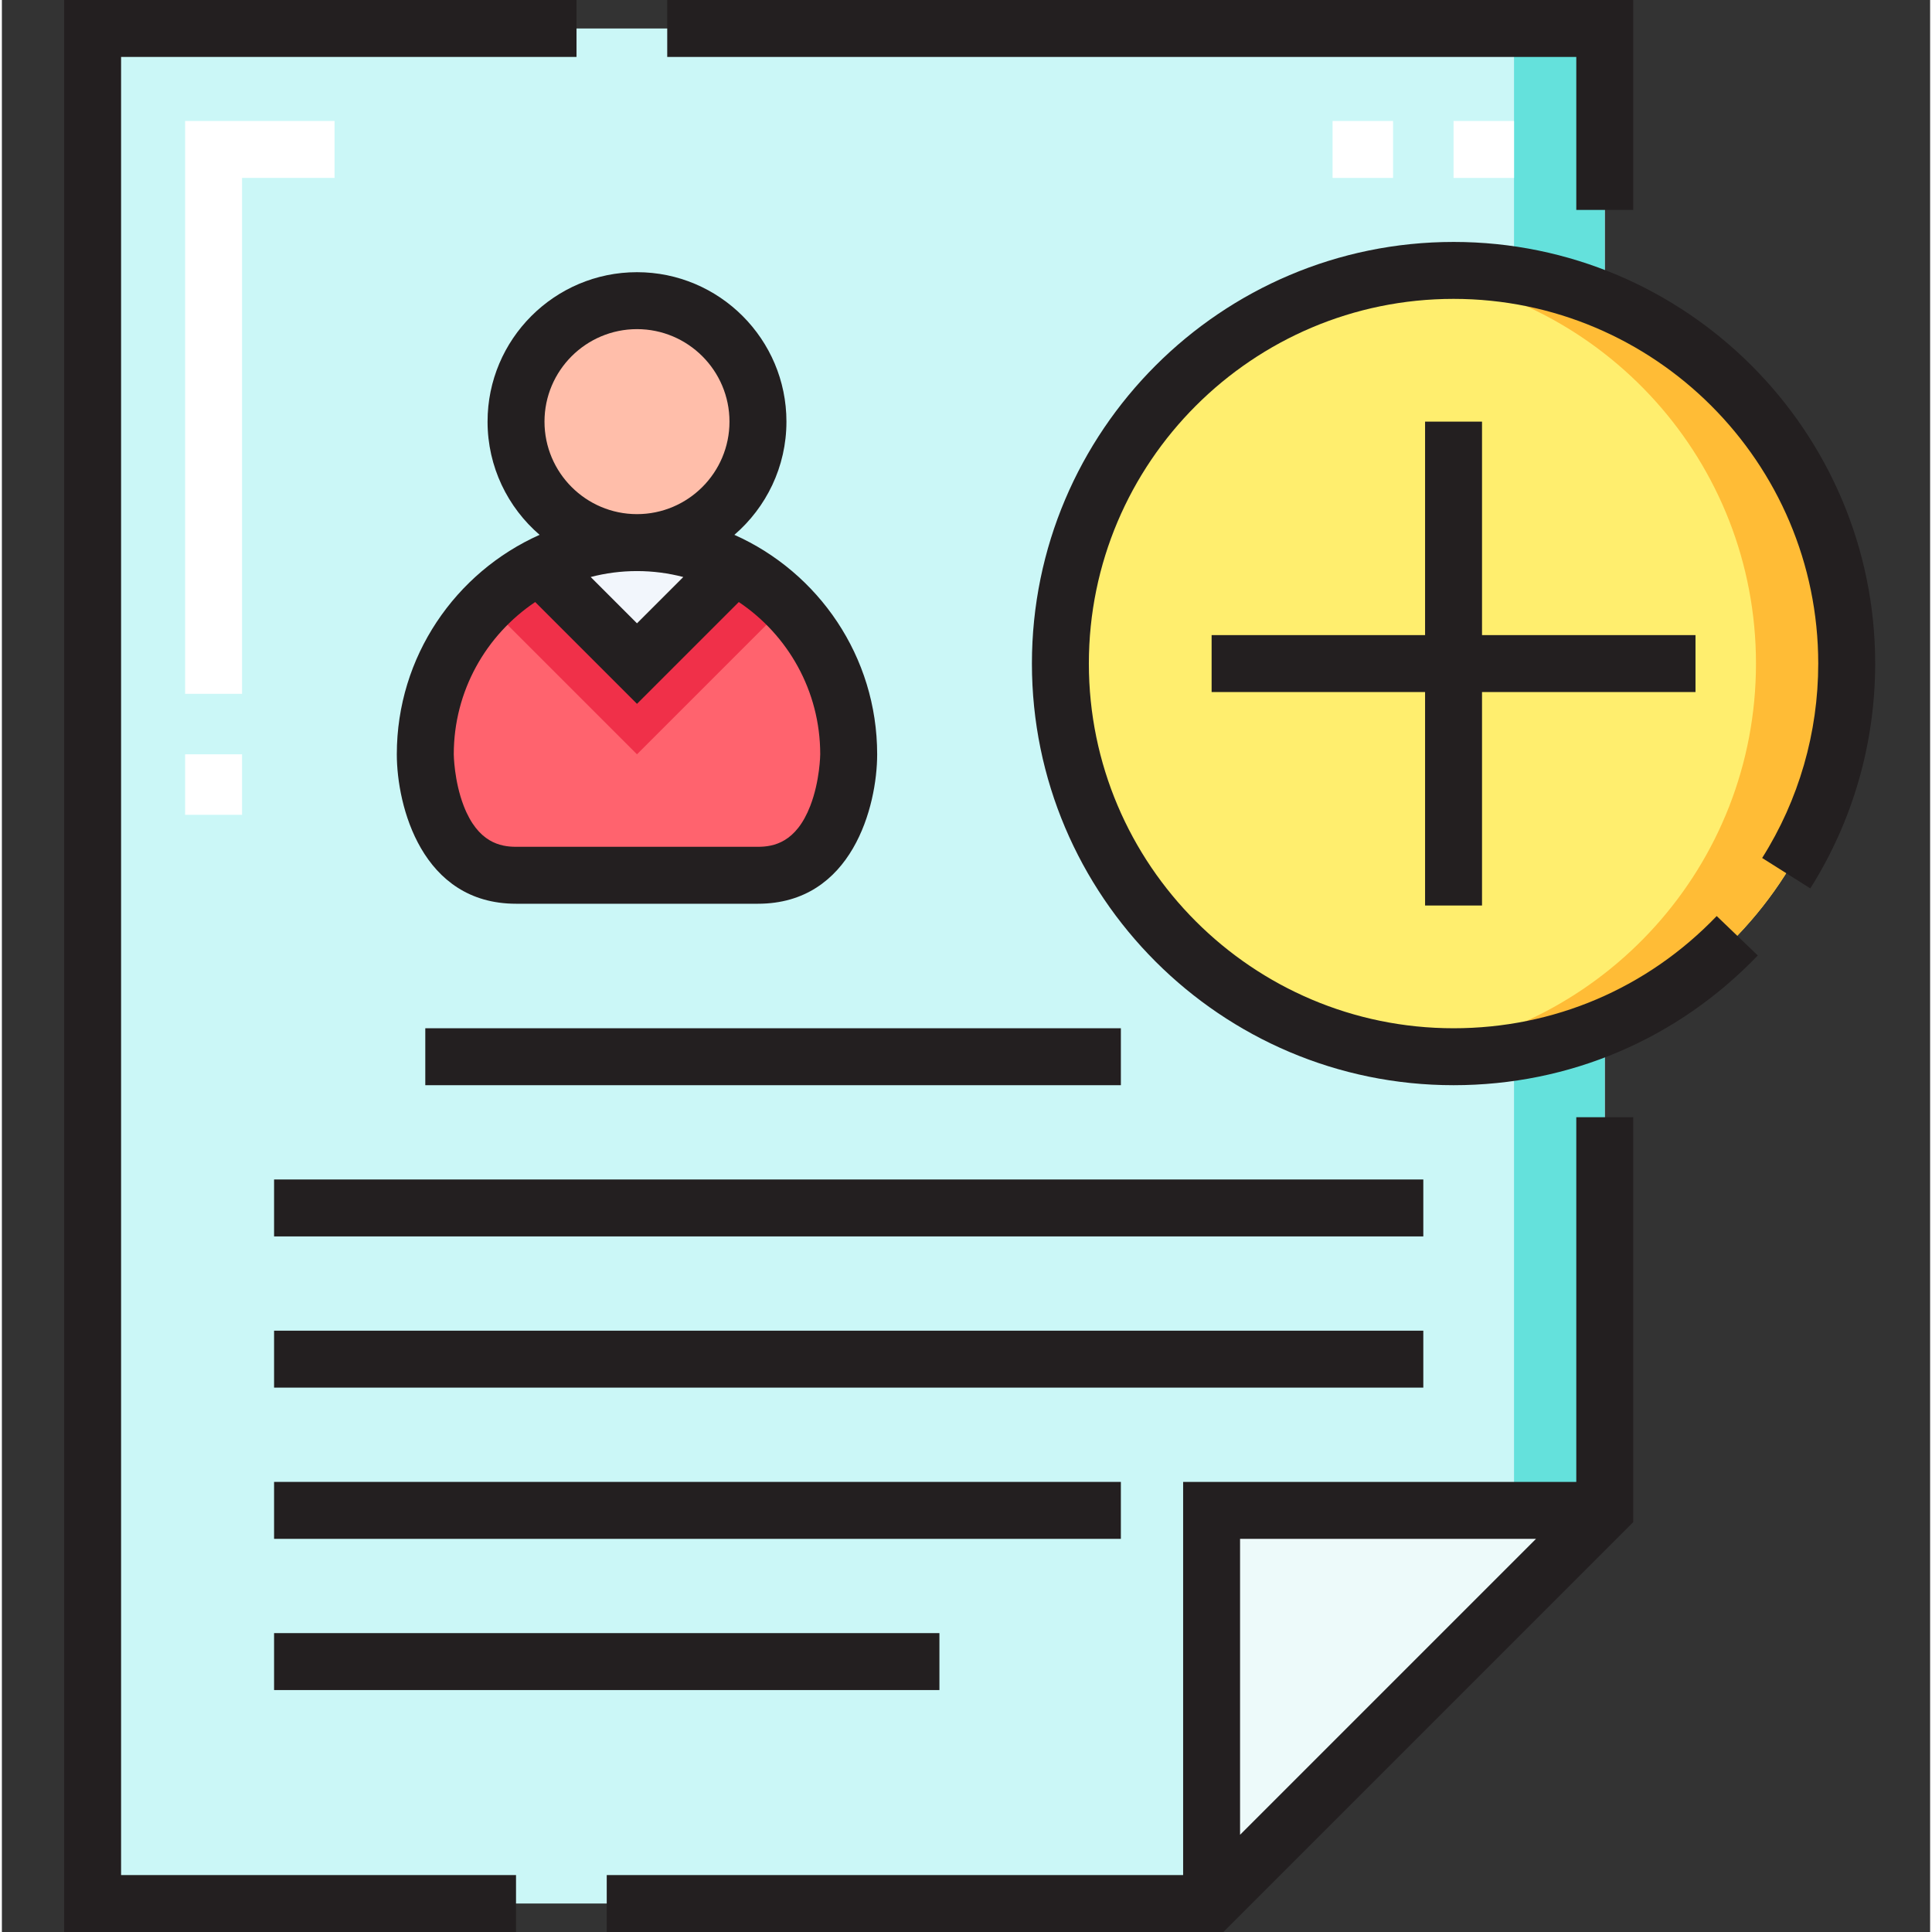 <svg height="512pt" viewBox="-16 0 511 512" width="512pt" xmlns="http://www.w3.org/2000/svg"><rect x="-16" y="0" width="511" height="512" fill="#333333" stroke="none"/><path d="m408.777 400.266-104.188 104.188v-104.188zm0 0" fill="#edfafa"/><path d="m408.777 7.547v392.719h-104.188v104.188h-296.543v-496.906zm0 0" fill="#cbf7f7"/><path d="m384.734 7.547h24.043v392.719h-24.043zm0 0" fill="#64e1dc"/><path d="m208.41 199.898s0 32.059-24.043 32.059c-24.043 0-40.074 0-64.117 0s-24.043-32.059-24.043-32.059c0-21.723 12.262-40.477 30.297-49.852l25.805 25.805 25.809-25.805c18.031 9.375 30.293 28.129 30.293 49.852zm0 0" fill="#ff636e"/><path d="m152.309 143.793c9.297 0 18.113 2.246 25.809 6.254l-25.809 25.805-25.809-25.805c7.695-4.008 16.512-6.254 25.809-6.254zm0 0" fill="#f2f6fc"/><path d="m152.309 79.676c17.715 0 32.059 14.348 32.059 32.059 0 17.715-14.344 32.059-32.059 32.059s-32.059-14.344-32.059-32.059c0-17.711 14.348-32.059 32.059-32.059zm0 0" fill="#ffbeaa"/><path d="m191.922 160.285c-4.059-4.055-8.66-7.562-13.805-10.238l-25.809 25.805-25.762-25.762-.141.012c-5.105 2.668-9.68 6.156-13.711 10.184l39.613 39.613zm0 0" fill="#f03049"/><path d="m472.895 175.852c0 57.543-46.645 104.191-104.188 104.191s-104.191-46.648-104.191-104.191c0-57.543 46.648-104.188 104.191-104.188s104.188 46.645 104.188 104.188zm0 0" fill="#ffee6e"/><path d="m368.707 71.664c-4.074 0-8.074.293-12.023.746 51.871 5.969 92.168 49.973 92.168 103.441 0 53.473-40.297 97.477-92.168 103.445 3.949.453 7.949.746 12.023.746 57.543 0 104.188-46.648 104.188-104.191 0-57.543-46.645-104.188-104.188-104.188zm0 0" fill="#ffbc36"/><path d="m47.648 183.867h-15.09v-151.809h39.605v15.09h-24.516zm0 0" fill="#fff"/><path d="m32.559 199.898h15.09v16.027h-15.09zm0 0" fill="#fff"/><path d="m368.707 32.059h16.027v15.09h-16.027zm0 0" fill="#fff"/><path d="m336.648 32.059h16.027v15.09h-16.027zm0 0" fill="#fff"/><g fill="#231f20"><path d="m401.234 55.633h15.09v-55.633h-256v15.09h240.91zm0 0"/><path d="m15.59 15.09h120.691v-15.09h-135.781v512h119.75v-15.09h-104.66zm0 0"/><path d="m401.234 392.719h-104.191v104.191h-152.75v15.09h163.418l108.613-108.613v-107.312h-15.09zm-10.672 15.09-78.43 78.43v-78.43zm0 0"/><path d="m96.207 272.5h184.336v15.09h-184.336zm0 0"/><path d="m56.133 312.574h304.559v15.09h-304.559zm0 0"/><path d="m56.133 352.645h304.559v15.09h-304.559zm0 0"/><path d="m56.133 392.719h224.41v15.09h-224.41zm0 0"/><path d="m56.133 432.793h176.324v15.09h-176.324zm0 0"/><path d="m112.707 111.734c0 11.984 5.355 22.734 13.793 30.004-22.266 9.922-37.84 32.25-37.84 58.16 0 13.695 6.605 39.602 31.59 39.602h64.117c24.988 0 31.59-25.906 31.59-39.602 0-25.91-15.57-48.238-37.84-58.16 8.438-7.27 13.797-18.02 13.797-30.004 0-21.836-17.766-39.602-39.605-39.602-21.836 0-39.602 17.766-39.602 39.602zm51.871 41.18-12.27 12.27-12.27-12.27c3.922-1.023 8.031-1.574 12.27-1.574 4.238 0 8.348.551 12.27 1.574zm36.289 46.961c0 .07-.07 7.062-2.641 13.699-3.754 9.715-9.707 10.836-13.859 10.836h-64.117c-4.148 0-10.102-1.121-13.859-10.836-2.566-6.641-2.637-13.629-2.637-13.676 0-16.801 8.574-31.629 21.578-40.352l26.977 26.977 26.98-26.977c13 8.719 21.578 23.543 21.578 40.328zm-48.559-112.652c13.516 0 24.512 10.996 24.512 24.512 0 13.52-10.996 24.516-24.512 24.516s-24.512-10.996-24.512-24.516c0-13.516 10.996-24.512 24.512-24.512zm0 0"/><path d="m368.707 64.117c-61.613 0-111.738 50.125-111.738 111.734 0 61.613 50.125 111.738 111.738 111.738 30.719 0 59.352-12.211 80.625-34.379l-10.887-10.449c-18.402 19.176-43.168 29.738-69.738 29.738-53.293 0-96.648-43.355-96.648-96.648 0-53.289 43.355-96.645 96.648-96.645 53.289 0 96.645 43.355 96.645 96.645 0 18.309-5.141 36.125-14.863 51.523l12.762 8.059c11.246-17.816 17.191-38.418 17.191-59.582 0-61.609-50.125-111.734-111.734-111.734zm0 0"/><path d="m376.25 239.969v-56.57h56.574v-15.09h-56.574v-56.574h-15.09v56.574h-56.57v15.09h56.57v56.57zm0 0"/></g></svg>